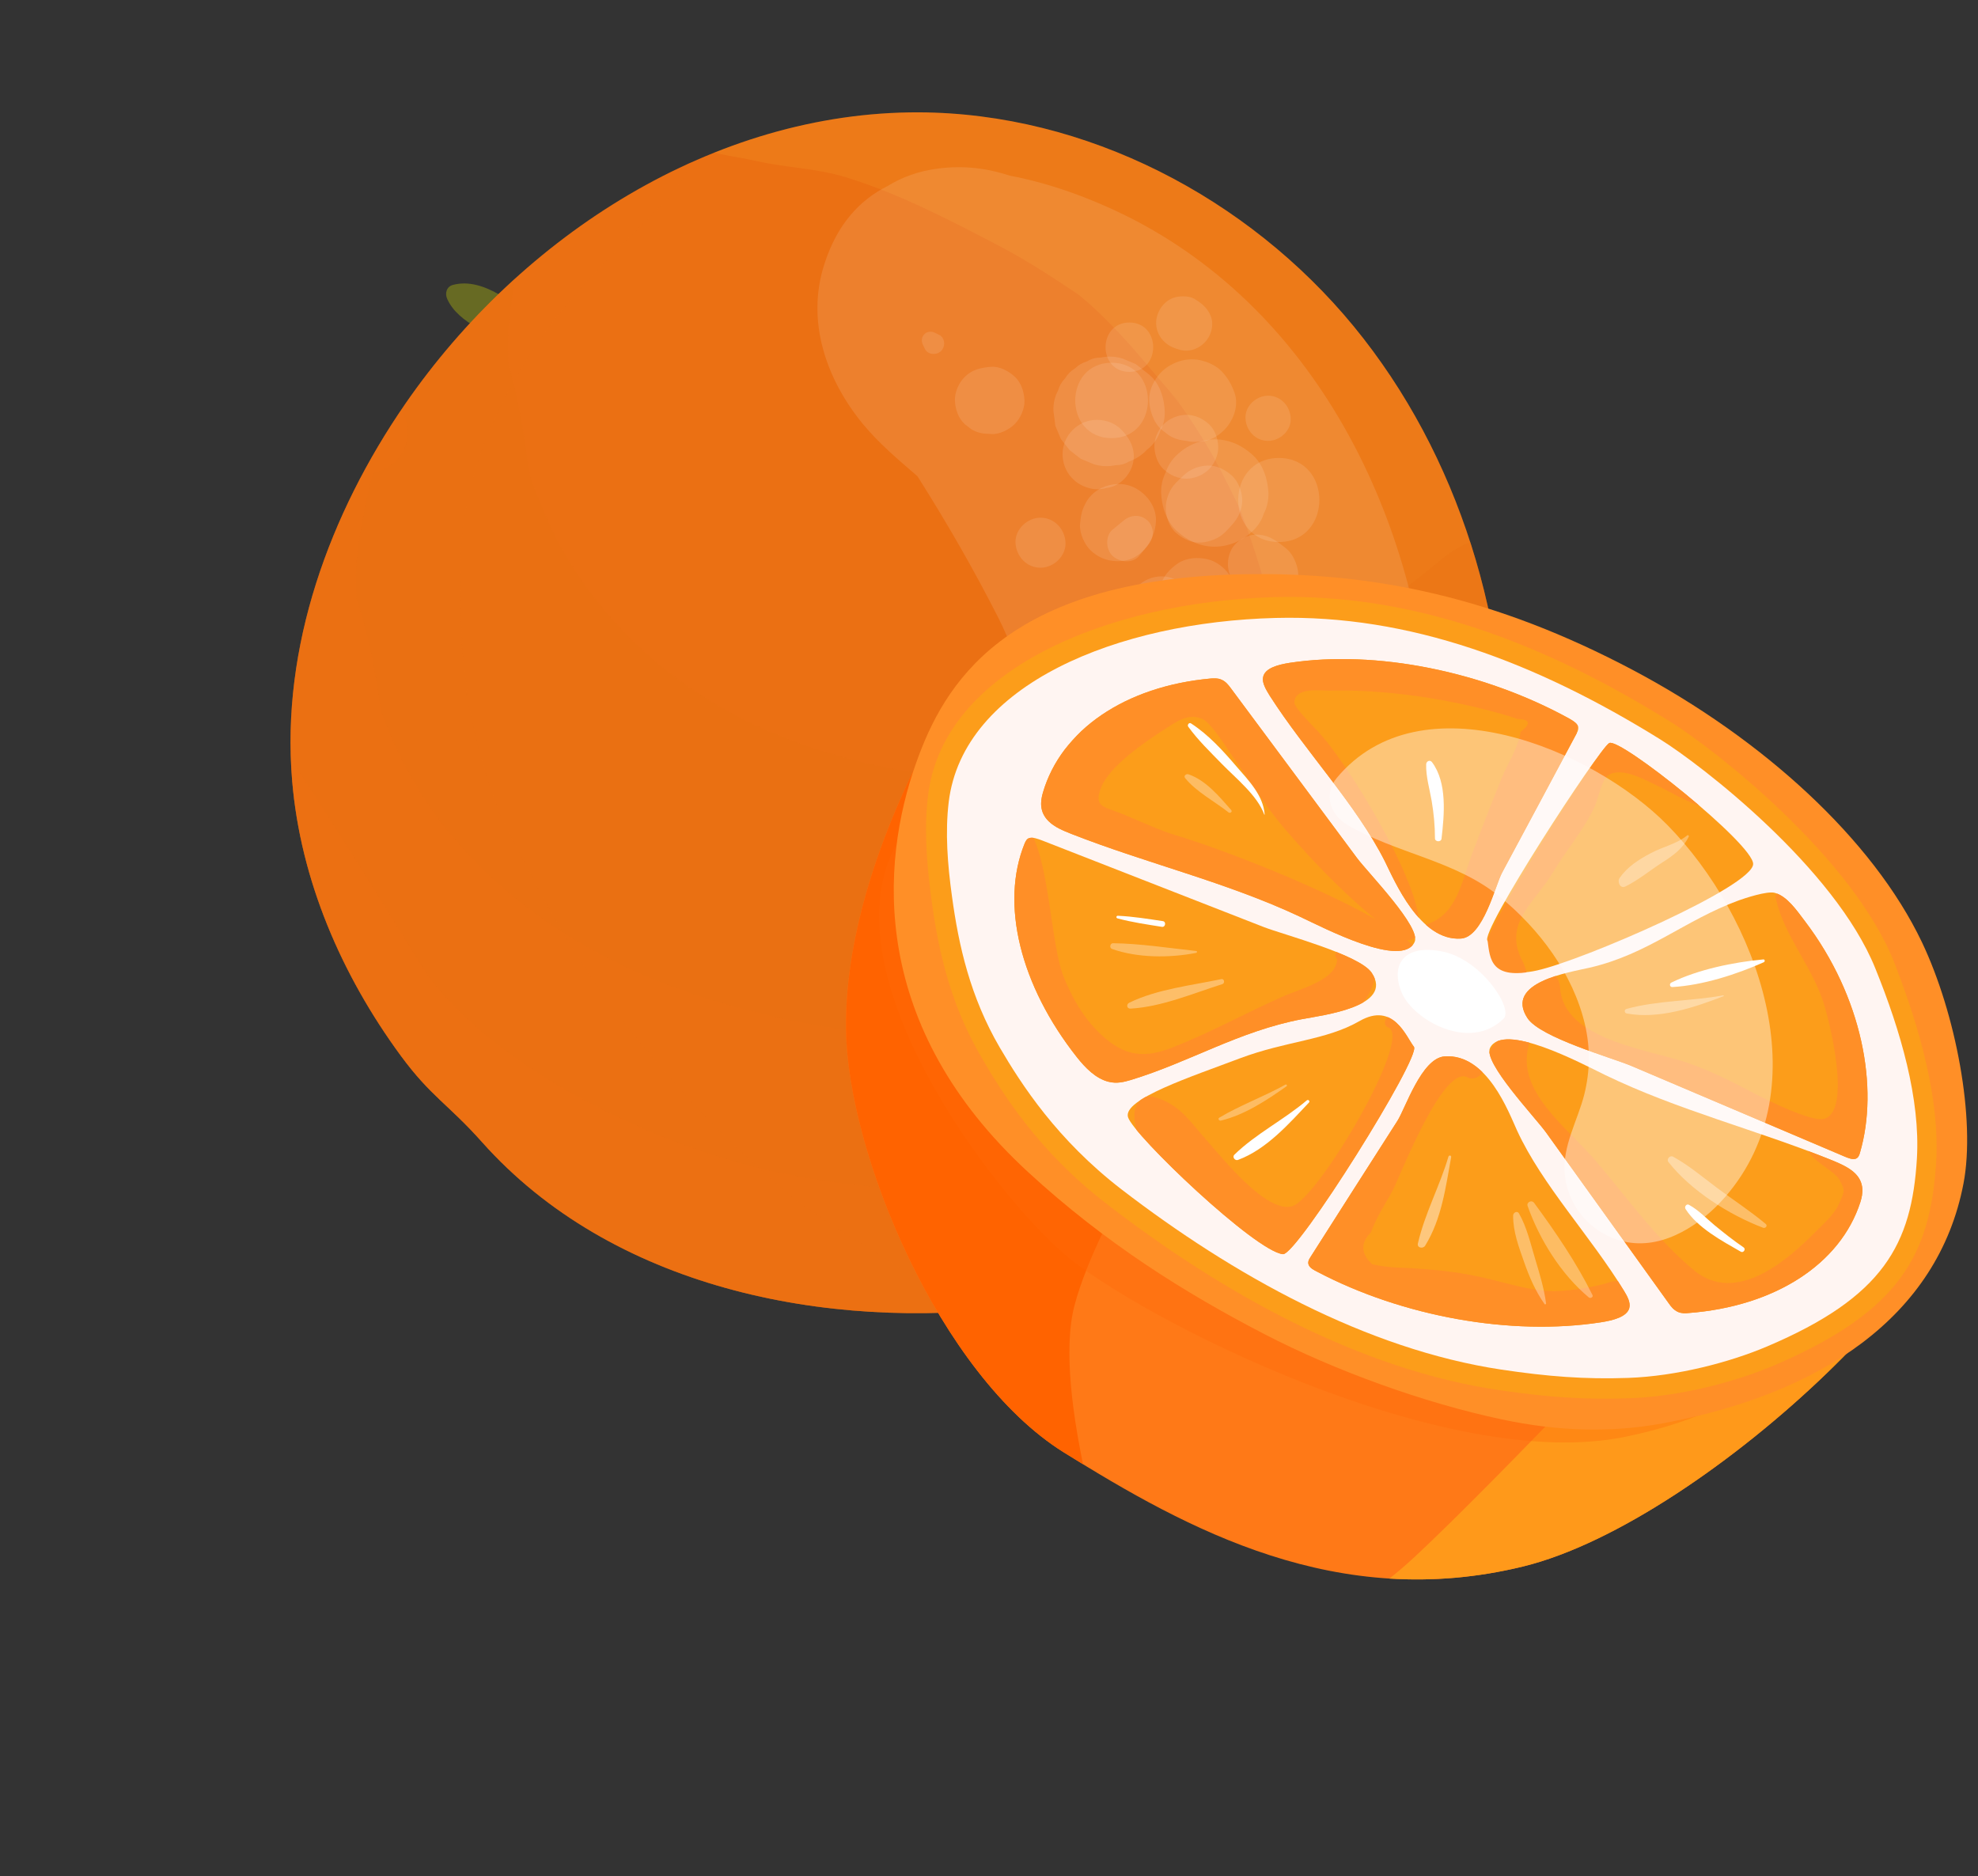 <svg width="114.63" height="108.72" viewBox="0 0 114.63 108.72" xmlns="http://www.w3.org/2000/svg" xmlns:xlink="http://www.w3.org/1999/xlink" xml:space="preserve" overflow="hidden"><rect x="0" y="0" width="114.63" height="108.72" fill="#333333" stroke="none"/><defs></defs><g id="Layer_19_-_copie"><g><g><path d="M35.16 23.32C34.03 21.58 32.93 20.06 31.27 18.77 29.94 17.74 28.06 16.03 26.25 16.51 25.87 16.61 25.77 17.01 25.92 17.33 26.57 18.77 28.54 19.36 29.8 20.18 31.45 21.27 33.19 22.4 34.69 23.68 34.92 23.91 35.36 23.64 35.16 23.32L35.16 23.32Z" fill="#676A23"/></g><g><defs><path d="M27.93 66.18C35.42 74.59 47.78 77.15 58.95 75.73 63.29 75.18 67.66 74.06 71.31 71.65 73.7 70.07 75.7 67.99 77.69 65.92 80.49 63.01 83.33 60.03 85.05 56.37 86.58 53.12 87.13 49.5 87.24 45.91 87.54 36.24 84.59 26.39 78.45 18.91 72.31 11.44 62.92 6.55 53.25 6.51 41.38 6.47 30.23 13.64 23.49 23.4 19.09 29.78 16.28 37.51 16.93 45.23 17.41 51 19.8 56.51 23.22 61.17 24.96 63.54 25.98 63.99 27.93 66.18Z" id="SVGID_1_"/></defs><clipPath id="SVGID_2_"><use width="100%" height="100%" xlink:href="#SVGID_1_" overflow="visible"></use></clipPath><use width="100%" height="100%" xlink:href="#SVGID_1_" fill="#EB7013" overflow="visible"></use><g clip-path="url(#SVGID_2_)" opacity="0.14"><path d="M39.89 8.22C41.01 8.96 42.55 9.03 43.83 9.33 45.55 9.72 47.24 9.74 48.95 10.25 51.95 11.16 54.91 12.68 57.94 14.27 59.5 15.09 60.96 16.04 62.42 17.02 62.69 17.2 63.48 17.91 62.39 16.98 62.62 17.18 62.86 17.36 63.09 17.57 63.78 18.18 64.42 18.84 65.05 19.51 66.03 20.57 66.93 21.71 67.89 22.79 68.98 24.03 67.71 22.68 67.72 22.52 67.71 22.64 68.32 23.34 68.44 23.51 68.91 24.18 69.36 24.87 69.79 25.57 70.6 26.9 71.27 28.28 71.95 29.68 72.5 30.8 71.34 28.02 71.74 29.19 71.84 29.48 71.96 29.76 72.06 30.05 72.38 30.92 72.68 31.79 72.95 32.68 73.16 33.37 73.35 34.07 73.52 34.77 73.69 35.48 73.7 36.74 74.04 37.37 74.03 37.35 73.84 35.38 73.92 36.47 73.95 36.92 74.01 37.36 74.04 37.81 74.11 38.82 74.14 39.83 74.13 40.83 74.12 41.62 74.08 42.4 74.02 43.19 73.99 43.53 73.96 43.86 73.93 44.2 73.76 46.18 73.97 43.53 74.02 43.54 74.09 43.55 73 48.35 72.89 48.8 72.69 49.56 72.47 50.32 72.23 51.06 72.09 51.49 71.94 51.91 71.79 52.33 71.66 52.68 71.09 54.07 71.68 52.69 72.23 51.38 71.76 52.47 71.65 52.72 71.19 53.73 70.8 54.73 70.39 55.74 70.49 55.49 71.37 53.67 70.57 55.21 70.36 55.61 70.17 56.02 69.96 56.42 68.14 59.88 66.11 63.4 63.81 66.56 63.31 67.24 63.87 66.48 63.95 66.38 63.36 67.14 62.75 67.88 62.21 68.68 61.66 69.49 61.16 70.33 60.61 71.15 59.53 72.76 58.61 74.43 57.66 76.12 55.95 79.12 58.76 82.31 61.93 81.67 66.18 80.81 70.35 79.57 74.09 77.31 77.81 75.06 81.64 72.69 84.43 69.29 87.9 65.06 90.39 60.72 92.1 55.5 93.48 51.27 94.03 46.63 93.91 42.19 93.67 33.43 91.06 24.73 85.79 17.67 80.38 10.4 73.51 5.43 65 2.36 60.26 0.65 55.05-0.22 50 0.04 47.61 0.17 44.62 0.38 42.55 1.72 40.86 2.81 39.08 4.48 38.93 6.55 38.89 7.25 39.35 7.86 39.89 8.22L39.89 8.22Z" fill="#FAB93B"/></g><g clip-path="url(#SVGID_2_)" opacity="0.2"><path d="M39.41 5.34C36.76 2.3 31.71 5.21 29.03 6.81 26.11 8.57 23.4 11.02 21.15 13.58 16.12 19.3 12.31 26.52 10.84 34.02 7.53 50.86 16.44 68.69 29.67 78.91 33.44 81.83 37.8 84.1 42.44 85.32 44.8 85.94 47.31 86.33 49.75 86.2 51.26 86.12 52.77 85.9 54.1 85.14 54.62 84.84 55.2 84.42 55.63 84 55.72 83.9 55.81 83.81 55.9 83.71 56.84 82.54 56.92 82.4 56.15 83.31 57.88 82.21 58.3 79.78 56.8 78.28 56.86 78.4 56.92 78.51 56.98 78.63 57.34 79.36 57.24 79.08 56.67 77.82 56.56 77.61 56.49 77.41 56.36 77.21 55.63 76.06 54.74 75.17 53.61 74.41 52.3 73.52 50.93 72.72 49.59 71.88 48.31 71.08 47.08 70.21 45.84 69.34 44.83 68.62 46.77 70.2 45.89 69.36 45.64 69.12 45.36 68.92 45.11 68.69 44.42 68.08 43.75 67.45 43.06 66.84 40.62 64.64 38.56 62.19 36.48 59.67 35.89 58.96 35.13 58.24 36.22 59.4 35.67 58.82 35.24 58.07 34.79 57.42 33.87 56.08 33 54.7 32.18 53.29 31.35 51.85 30.6 50.37 29.83 48.9 29.5 48.27 29.22 47.61 28.89 46.98 28.28 45.82 29.39 48.42 28.97 47.18 28.82 46.73 28.63 46.29 28.48 45.83 27.94 44.25 27.51 42.64 27.21 41.01 27.16 40.74 26.97 40.23 27.03 39.96 27.02 40.01 27.17 41.52 27.11 40.47 27.07 39.74 26.96 39 26.86 38.27 26.69 37.01 26.66 36.77 26.77 37.55 26.84 38.08 26.85 38.1 26.8 37.6 26.76 36.05 26.6 34.53 26.65 32.97 26.68 32.15 26.77 31.34 26.82 30.52 26.88 29.68 26.82 30.53 26.79 30.68 26.89 30.09 26.99 29.5 27.12 28.92 27.41 27.53 27.86 26.18 28.38 24.86 27.99 25.87 28.74 24.09 28.88 23.82 29.25 23.07 29.64 22.34 30.06 21.62 31.73 18.76 33.18 17.16 35.52 14.7 37.76 12.3 42.55 8.94 39.41 5.34L39.41 5.34Z" fill="#EB7013"/></g></g><g><defs><path d="M27.93 66.18C35.42 74.59 47.78 77.15 58.95 75.73 63.29 75.18 67.66 74.06 71.31 71.65 73.7 70.07 75.7 67.99 77.69 65.92 80.49 63.01 83.33 60.03 85.05 56.37 86.58 53.12 87.13 49.5 87.24 45.91 87.54 36.24 84.59 26.39 78.45 18.91 72.31 11.44 62.92 6.55 53.25 6.51 41.38 6.47 30.23 13.64 23.49 23.4 19.09 29.78 16.28 37.51 16.93 45.23 17.41 51 19.8 56.51 23.22 61.17 24.96 63.54 25.98 63.99 27.93 66.18Z" id="SVGID_3_"/></defs><clipPath id="SVGID_4_"><use width="100%" height="100%" xlink:href="#SVGID_3_" overflow="visible"></use></clipPath><path d="M93.46 40.78C93.27 40.12 92.94 39.48 92.64 38.87 92.36 38.3 92.44 37.86 92.41 38.56 92.28 37.56 91.95 36.61 91.44 35.82 91.48 34.38 90.88 32.94 89.65 32.03 87.69 30.56 85.4 30.89 83.57 32.39 80.51 34.9 77.33 37.24 74.03 39.41 71.21 41.27 68.26 43.33 64.97 44.27 58.82 46.02 51.61 45.08 45.7 42.84 39.96 40.65 35 36.6 32.2 31.1 31.6 29.91 31.07 28.63 30.65 27.31 30.43 25.53 30.16 23.77 29.72 22.03 29.63 21.69 29.54 21.37 29.46 21.05 29.41 20.07 29.43 19.09 29.55 18.15 29.62 17.64 30.09 14.2 30.37 14.12 32.68 13.47 32.33 9.61 29.78 9.8 28.11 9.92 26.94 10.89 26.05 12.16 23.55 11.54 21.43 13.1 20.57 15.37 20.46 15.66 20.38 15.94 20.3 16.23 19.69 18.2 19.2 20.21 18.84 22.24 16.62 22.16 14.53 23.52 13.91 25.76 11.51 34.46 11.95 44.11 14.84 52.63 16.34 57.03 18.42 61.48 21.23 65.32 21.32 66.25 21.71 67.17 22.38 67.92 26.84 72.9 31.45 79.14 38.33 80.7 44.7 82.15 52.04 81.14 58.34 79.76 70.68 77.06 82.26 69.93 88.33 58.57 90.1 55.26 91.41 51.66 92.1 47.96 92.7 47.01 93.2 46.03 93.49 45.01 93.89 43.63 93.86 42.14 93.46 40.78Z" fill="#EB7013" clip-path="url(#SVGID_4_)" opacity="0.25"/><path d="M98.06 55.48C97.83 54.79 97.43 54.11 97.06 53.46 96.72 52.86 96.82 52.4 96.79 53.14 96.63 52.08 96.24 51.08 95.61 50.25 95.66 48.73 94.93 47.22 93.45 46.25 91.08 44.7 88.31 45.04 86.09 46.63 82.39 49.27 78.54 51.74 74.55 54.03 71.14 55.99 67.57 58.16 63.6 59.15 56.16 60.99 47.45 60.01 40.3 57.64 33.36 55.34 27.36 51.08 23.98 45.28 23.25 44.03 22.62 42.67 22.1 41.28 21.84 39.4 21.51 37.55 20.98 35.71 20.88 35.36 20.77 35.01 20.66 34.67 20.6 33.64 20.62 32.6 20.77 31.61 20.85 31.07 21.42 27.45 21.76 27.36 24.56 26.67 24.13 22.6 21.05 22.8 19.03 22.93 17.61 23.95 16.54 25.29 13.51 24.64 10.96 26.28 9.92 28.67 9.79 28.97 9.69 29.27 9.59 29.58 8.85 31.65 8.26 33.77 7.83 35.92 5.14 35.83 2.62 37.26 1.87 39.63-1.02 48.8-0.5 58.97 3 67.96 4.81 72.6 7.33 77.28 10.72 81.34 10.82 82.32 11.3 83.29 12.11 84.08 17.5 89.33 23.08 95.9 31.4 97.55 39.1 99.08 47.98 98.01 55.6 96.56 70.52 93.71 84.53 86.19 91.86 74.23 94 70.74 95.58 66.95 96.41 63.04 97.13 62.04 97.73 61.01 98.09 59.93 98.58 58.49 98.54 56.91 98.06 55.48Z" fill="#EB7013" clip-path="url(#SVGID_4_)" opacity="0.14"/><path d="M102.31 59.2C102 58.54 101.53 57.91 101.09 57.31 100.68 56.75 100.73 56.28 100.78 57.02 100.5 55.99 100 55.04 99.28 54.28 99.16 52.76 98.26 51.34 96.67 50.56 94.14 49.29 91.43 49.95 89.41 51.78 86.04 54.83 82.5 57.72 78.79 60.45 75.62 62.79 72.33 65.35 68.49 66.79 61.31 69.47 52.54 69.49 45.17 67.95 38.01 66.46 28.88 61.97 24.85 56.59 24 55.43 12.36 35.82 11.89 38.25 10.05 47.69 4.8 73.93 9.3 82.45 11.63 86.85 14.66 91.22 18.5 94.86 18.72 95.83 19.3 96.73 20.19 97.42 26.15 102.02 32.43 107.91 40.89 108.6 48.72 109.24 57.41 107.17 64.82 104.85 79.32 100.32 92.37 91.25 98.29 78.52 100.01 74.81 101.15 70.86 101.54 66.89 102.14 65.82 102.62 64.72 102.86 63.61 103.17 62.13 102.95 60.57 102.31 59.2Z" fill="#EB7013" clip-path="url(#SVGID_4_)" opacity="0.14"/></g><path d="M82.99 43.01C82.45 30.72 76.62 18.09 65.15 12.45 63.23 11.51 60.88 10.62 58.52 10.18 57.22 9.75 55.84 9.57 54.35 9.77 53.25 9.91 52.28 10.26 51.44 10.78 49.81 11.59 48.5 13.02 47.77 15.32 46.7 18.64 47.9 22.02 50.03 24.6 50.96 25.72 52.07 26.65 53.17 27.6 54.86 30.27 56.44 33.01 57.87 35.83 59.19 38.43 59.47 40.65 59.31 43.56 59.13 46.83 58.83 50.24 59.92 53.4 62.3 60.29 69.71 63.16 76.2 59.79 82.4 56.55 83.26 49.29 82.99 43.01Z" fill="#FFFFFF" opacity="0.11"/><g opacity="0.11"><path d="M66.46 26.07C66.52 26.02 66.57 25.98 66.63 25.93 66.92 25.66 67.12 25.34 67.24 24.98 67.43 24.63 67.51 24.25 67.5 23.84 67.47 23.09 67.23 22.25 66.63 21.74 66.57 21.69 66.52 21.65 66.46 21.6 66.25 21.43 66.03 21.27 65.82 21.1 65.57 20.99 65.32 20.89 65.06 20.78 64.64 20.65 64.22 20.63 63.8 20.72 63.51 20.72 63.25 20.79 63 20.94 62.73 21.02 62.5 21.15 62.3 21.35 62.06 21.49 61.87 21.68 61.73 21.92 61.53 22.12 61.4 22.35 61.32 22.62 61.12 23 61.03 23.4 61.05 23.84 61.09 24.12 61.13 24.4 61.16 24.68 61.27 24.93 61.37 25.18 61.48 25.44 61.65 25.65 61.81 25.87 61.98 26.08 62.19 26.25 62.41 26.41 62.62 26.58 62.87 26.69 63.12 26.79 63.38 26.9 63.8 27.03 64.22 27.05 64.64 26.96 64.93 26.96 65.19 26.89 65.44 26.74 65.83 26.6 66.17 26.38 66.46 26.07L66.46 26.07Z" fill="#FFFFFF"/></g><g opacity="0.11"><path d="M70.4 31.68C71.2 31.68 72.03 31.33 72.6 30.77 72.9 30.49 73.12 30.15 73.24 29.77 73.43 29.4 73.52 29 73.51 28.57 73.47 27.77 73.21 26.93 72.6 26.37 71.99 25.81 71.24 25.46 70.4 25.46 69.6 25.46 68.77 25.81 68.2 26.37 67.9 26.65 67.68 26.99 67.56 27.37 67.37 27.74 67.28 28.14 67.29 28.57 67.33 29.37 67.59 30.21 68.2 30.77 68.81 31.33 69.55 31.68 70.4 31.68L70.4 31.68Z" fill="#FFFFFF"/></g><g opacity="0.11"><path d="M68.33 25.48C68.49 25.51 68.64 25.54 68.81 25.56 69.13 25.63 69.44 25.62 69.76 25.52 69.79 25.51 69.82 25.5 69.85 25.5 69.64 25.53 69.44 25.56 69.23 25.58 69.28 25.58 69.33 25.58 69.38 25.58 70.06 25.65 70.74 25.21 71.14 24.7 71.55 24.17 71.78 23.41 71.54 22.75 71.36 22.26 71.17 21.92 70.81 21.53 70.52 21.22 70.1 21.02 69.7 20.91 69.27 20.78 68.75 20.8 68.33 20.94 67.83 21.11 67.43 21.37 67.11 21.78 66.8 22.18 66.58 22.69 66.6 23.21 66.62 23.63 66.73 24.03 66.92 24.4 67.07 24.67 67.27 24.89 67.53 25.06 67.75 25.26 68.02 25.4 68.33 25.48L68.33 25.48Z" fill="#FFFFFF"/></g><g opacity="0.11"><path d="M62.94 29.11C62.7 29.53 62.63 29.9 62.59 30.38 62.55 30.89 62.85 31.57 63.22 31.91 63.58 32.24 63.98 32.44 64.46 32.5 64.92 32.56 65.44 32.5 65.84 32.24 66.32 31.93 66.67 31.5 66.83 30.95 66.83 30.94 66.84 30.92 66.84 30.91 66.77 31.08 66.69 31.26 66.62 31.43 66.63 31.4 66.64 31.37 66.66 31.35 66.55 31.5 66.43 31.64 66.32 31.79 66.33 31.78 66.34 31.77 66.35 31.75 66.75 31.3 66.96 30.81 66.99 30.21 67.02 29.53 66.65 28.9 66.13 28.5 65.65 28.13 65.12 27.99 64.52 28.07 63.88 28.16 63.28 28.51 62.94 29.11L62.94 29.11Z" fill="#FFFFFF"/></g><g opacity="0.11"><path d="M67.26 33.96C67.14 34.56 67.1 35.18 67.31 35.76 67.4 36.02 67.51 36.32 67.68 36.55 68 37.01 68.42 37.42 68.98 37.55 69.19 37.6 69.43 37.61 69.65 37.63 69.47 37.61 69.28 37.58 69.1 37.56 69.12 37.57 69.14 37.57 69.16 37.58 69.86 37.77 70.63 37.57 71.15 37.06 71.68 36.53 71.84 35.79 71.68 35.07 71.68 35.05 71.67 35.03 71.67 35.01 71.69 35.19 71.72 35.38 71.74 35.56 71.74 35.54 71.74 35.53 71.75 35.51 71.72 35.7 71.7 35.89 71.67 36.07 71.93 35.39 71.65 34.77 71.37 34.17 71.44 34.34 71.52 34.52 71.59 34.69 71.55 34.58 71.52 34.48 71.5 34.36 71.53 34.55 71.55 34.75 71.58 34.94 71.57 34.85 71.57 34.76 71.58 34.67 71.55 34.86 71.53 35.06 71.5 35.25 71.51 35.21 71.52 35.16 71.53 35.12 71.67 34.56 71.6 33.93 71.31 33.42 71.04 32.96 70.52 32.53 69.99 32.41 69.43 32.28 68.79 32.31 68.29 32.63 67.81 32.95 67.38 33.4 67.26 33.96L67.26 33.96Z" fill="#FFFFFF"/></g><g opacity="0.11"><path d="M74.87 37.85C74.88 37.86 74.89 37.86 74.9 37.87 75.45 38.27 76.47 38.27 77.03 37.87 77.04 37.86 77.05 37.86 77.06 37.85 77.47 37.56 77.75 37.27 77.95 36.82 78.14 36.38 78.19 35.88 78.06 35.41 77.93 34.95 77.65 34.57 77.28 34.29 76.92 34.01 76.44 33.8 75.97 33.83 75.1 33.87 74.34 34.35 73.99 35.16 73.8 35.6 73.75 36.1 73.88 36.57 73.95 36.74 74.03 36.91 74.1 37.09 74.28 37.4 74.54 37.66 74.87 37.85L74.87 37.85Z" fill="#FFFFFF"/></g><g opacity="0.11"><path d="M74.11 31.41C77.24 31.41 77.25 26.54 74.11 26.54 70.97 26.55 70.97 31.41 74.11 31.41L74.11 31.41Z" fill="#FFFFFF"/></g><g opacity="0.11"><path d="M68.57 27.57C68.3 27.83 67.99 28.09 67.82 28.43 67.61 28.84 67.52 29.24 67.58 29.71 67.64 30.13 67.81 30.56 68.13 30.86 68.39 31.09 68.68 31.27 69.01 31.37 69.51 31.53 70.1 31.41 70.55 31.17 70.9 30.99 71.15 30.69 71.4 30.41 71.76 30.02 71.99 29.53 71.99 28.99 71.99 28.5 71.77 27.91 71.4 27.57 71.02 27.22 70.51 26.96 69.98 26.98 69.45 27 68.97 27.19 68.57 27.57L68.57 27.57Z" fill="#FFFFFF"/></g><g opacity="0.11"><path d="M64.12 28.28C64.19 28.27 64.25 28.26 64.32 28.24 64.95 28.1 65.47 27.53 65.64 26.92 65.83 26.23 65.6 25.6 65.15 25.08 65.1 25.02 65.05 24.97 65 24.92 64.52 24.4 63.72 24.22 63.05 24.4 62.37 24.59 61.83 25.13 61.65 25.8 61.46 26.49 61.66 27.25 62.17 27.75 62.42 28 62.72 28.17 63.06 28.27 63.41 28.38 63.76 28.38 64.12 28.28L64.12 28.28Z" fill="#FFFFFF"/></g><g opacity="0.11"><path d="M64.42 25.39C67.23 25.39 67.23 21.02 64.42 21.02 61.61 21.03 61.61 25.39 64.42 25.39L64.42 25.39Z" fill="#FFFFFF"/></g><g opacity="0.11"><path d="M65.45 21.55C67.29 21.55 67.29 18.69 65.45 18.69 63.61 18.69 63.61 21.55 65.45 21.55L65.45 21.55Z" fill="#FFFFFF"/></g><g opacity="0.11"><path d="M68.12 20.19C68.19 20.21 68.26 20.24 68.34 20.26 69.06 20.49 69.84 20.05 70.12 19.39 70.25 19.09 70.3 18.73 70.2 18.41 70.07 18.02 69.84 17.75 69.51 17.51 69.45 17.47 69.38 17.42 69.32 17.38 68.99 17.14 68.51 17.14 68.13 17.22 67.67 17.33 67.31 17.69 67.13 18.11 66.75 18.98 67.24 19.9 68.12 20.19L68.12 20.19Z" fill="#FFFFFF"/></g><g opacity="0.11"><path d="M73.49 25.55C74.18 25.55 74.84 24.95 74.8 24.24 74.77 23.53 74.22 22.93 73.49 22.93 72.8 22.93 72.14 23.53 72.18 24.24 72.21 24.95 72.75 25.55 73.49 25.55L73.49 25.55Z" fill="#FFFFFF"/></g><g opacity="0.11"><path d="M68.75 27.74C69.23 27.74 69.72 27.53 70.06 27.2 70.38 26.88 70.62 26.35 70.6 25.89 70.58 25.41 70.42 24.91 70.06 24.58 69.7 24.25 69.25 24.04 68.75 24.04 68.27 24.04 67.78 24.25 67.44 24.58 67.12 24.9 66.88 25.43 66.9 25.89 66.92 26.37 67.08 26.87 67.44 27.2 67.8 27.53 68.25 27.74 68.75 27.74L68.75 27.74Z" fill="#FFFFFF"/></g><g opacity="0.11"><path d="M66.01 32.22C66.18 32.01 66.35 31.81 66.52 31.6 66.69 31.39 66.81 31.17 66.81 30.89 66.81 30.64 66.7 30.35 66.52 30.18 66.09 29.78 65.53 29.82 65.1 30.18 64.89 30.35 64.69 30.52 64.48 30.69 64.04 31.05 64.08 31.85 64.48 32.22 64.88 32.58 65.63 32.68 66.01 32.22L66.01 32.22Z" fill="#FFFFFF"/></g><g opacity="0.11"><path d="M60.3 32.9C61.06 32.9 61.78 32.23 61.75 31.45 61.72 30.67 61.11 30 60.3 30 59.54 30 58.82 30.67 58.85 31.45 58.89 32.24 59.49 32.9 60.3 32.9L60.3 32.9Z" fill="#FFFFFF"/></g><g opacity="0.11"><path d="M57.42 21.26C57.37 21.26 57.33 21.27 57.28 21.27 56.75 21.33 56.3 21.45 55.91 21.84 55.57 22.18 55.32 22.73 55.34 23.21 55.36 23.71 55.53 24.23 55.91 24.58 56.04 24.68 56.17 24.78 56.3 24.88 56.6 25.06 56.93 25.14 57.28 25.14 57.33 25.14 57.37 25.15 57.42 25.15 57.89 25.2 58.48 24.9 58.8 24.58 59.14 24.24 59.39 23.69 59.37 23.2 59.35 22.7 59.18 22.17 58.8 21.82 58.44 21.5 57.92 21.21 57.42 21.26L57.42 21.26Z" fill="#FFFFFF"/></g><g opacity="0.11"><path d="M54.42 19.4C54.33 19.36 54.25 19.32 54.17 19.28 53.71 19.06 53.26 19.5 53.48 19.97 53.52 20.05 53.56 20.14 53.6 20.22 53.77 20.57 54.28 20.6 54.54 20.34 54.8 20.08 54.78 19.57 54.42 19.4L54.42 19.4Z" fill="#FFFFFF"/></g><g opacity="0.11"><path d="M67.31 37.34C67.82 37.34 68.35 37.12 68.7 36.76 69.04 36.42 69.3 35.86 69.28 35.37 69.23 34.3 68.41 33.4 67.31 33.4 66.8 33.4 66.27 33.62 65.92 33.98 65.58 34.32 65.32 34.88 65.34 35.37 65.38 36.43 66.2 37.34 67.31 37.34L67.31 37.34Z" fill="#FFFFFF"/></g><g opacity="0.11"><path d="M71.67 35.95C71.74 35.83 71.8 35.7 71.87 35.58 72.18 35 71.56 34.4 70.99 34.7 70.87 34.77 70.74 34.83 70.62 34.9 70.18 35.13 70.12 35.77 70.46 36.11 70.8 36.45 71.43 36.39 71.67 35.95L71.67 35.95Z" fill="#FFFFFF"/></g><g opacity="0.11"><path d="M72 34.18C72.09 34.24 72.18 34.29 72.27 34.36 72.15 34.27 72.04 34.18 71.92 34.09 72.01 34.16 72.1 34.24 72.18 34.32 72.47 34.58 72.77 34.71 73.12 34.85 72.99 34.79 72.86 34.74 72.72 34.68 72.76 34.7 72.79 34.71 72.83 34.73 73.09 34.85 73.35 34.95 73.64 34.95 74 34.95 74.33 34.82 74.61 34.61 75.13 34.21 75.34 33.56 75.19 32.92 75.08 32.49 74.88 32.06 74.53 31.78 74.27 31.57 74.02 31.37 73.72 31.21 73.32 31 72.84 30.91 72.4 31.04 72 31.15 71.57 31.46 71.37 31.83 70.94 32.66 71.18 33.68 72 34.18L72 34.18Z" fill="#FFFFFF"/></g><g opacity="0.11"><path d="M73.48 42.59C73.41 43.02 73.39 43.3 73.48 43.73 73.58 44.19 73.86 44.62 74.28 44.84 75.11 45.27 76.11 44.9 76.39 43.98 76.49 43.63 76.43 43.31 76.37 42.96 76.39 43.09 76.41 43.22 76.42 43.36 76.41 43.28 76.41 43.2 76.42 43.11 76.4 43.24 76.38 43.38 76.37 43.51 76.38 43.47 76.38 43.43 76.39 43.39 76.48 43 76.44 42.58 76.24 42.23 76.06 41.92 75.7 41.62 75.34 41.54 74.95 41.45 74.52 41.47 74.18 41.69 73.87 41.89 73.54 42.21 73.48 42.59L73.48 42.59Z" fill="#FFFFFF"/></g><g opacity="0.11"><path d="M68.51 49.76C68.44 49.79 68.38 49.82 68.31 49.84 68.04 50 67.83 50.21 67.67 50.48 67.51 50.76 67.43 51.06 67.43 51.38 67.45 51.85 67.61 52.3 67.95 52.64 68.27 52.96 68.75 53.16 69.21 53.16 69.53 53.16 69.83 53.08 70.11 52.92 70.38 52.76 70.59 52.55 70.75 52.28 70.78 52.21 70.81 52.15 70.83 52.08 70.89 51.94 70.94 51.81 71 51.67 71.07 51.44 71.08 51.22 71.03 50.99 70.98 50.63 70.84 50.26 70.56 50.01 70.34 49.81 70.09 49.66 69.81 49.57 69.36 49.44 68.93 49.58 68.51 49.76L68.51 49.76Z" fill="#FFFFFF"/></g><g opacity="0.11"><path d="M74 55.63C74.03 55.79 74.07 55.91 74.14 56.08 74.31 56.48 74.55 56.7 74.9 56.95 75.34 57.27 76.17 57.27 76.62 56.95 76.96 56.7 77.21 56.48 77.38 56.08 77.45 55.92 77.48 55.8 77.52 55.63 77.65 55 77.55 54.32 77.05 53.86 76.69 53.53 76.26 53.33 75.77 53.33 75.3 53.33 74.82 53.53 74.49 53.86 73.99 54.34 73.87 54.98 74 55.63L74 55.63Z" fill="#FFFFFF"/></g><g><g><defs><path d="M55.37 40.25C55.37 40.25 48.9 50.1 49.03 59.68 49.12 66.82 54.44 79.66 61.64 84.16 68.84 88.65 77.51 93.4 88.26 90.78 99.01 88.16 116.08 71.57 113.37 66.69 110.65 61.81 55.37 40.25 55.37 40.25Z" id="SVGID_5_"/></defs><clipPath id="SVGID_6_"><use width="100%" height="100%" xlink:href="#SVGID_5_" overflow="visible"></use></clipPath><use width="100%" height="100%" xlink:href="#SVGID_5_" fill="#FF7917" overflow="visible"></use><path d="M70.23 60.76C69.38 61.79 63.61 70.54 62.27 75.65 60.92 80.76 64.62 91.85 64.62 91.85 64.62 91.85 32.29 74.89 31.77 74.11 31.25 73.32 34.79 51.85 35.83 49.65 36.87 47.45 49.62 32.68 49.62 32.68L58.92 33.5 70.23 60.76Z" fill="#FF6300" clip-path="url(#SVGID_6_)"/><path d="M97.1 74.78C97.1 74.78 86.88 85.65 82.04 90.17 77.2 94.7 72.36 95.57 72.36 95.57 72.36 95.57 87.8 105.64 91.42 101.8 95.04 97.95 110.54 79 110.54 79L114.63 69.99 97.1 74.78Z" fill="#FF991A" clip-path="url(#SVGID_6_)"/></g><path d="M106.42 74.52C105.49 75.34 104.74 81.08 94.2 83.26 83.65 85.44 65.9 76.3 61.7 72.69 57.49 69.08 47.65 56.15 52.06 48.73 56.48 41.32 106.42 74.52 106.42 74.52Z" fill="#FF6A0B" opacity="0.36"/><path d="M113.79 68.58C112.31 76.34 105.44 80.8 96.38 82.48 93.39 83.03 90.34 82.96 87.01 82.25 82.58 81.31 77.41 79.46 73.25 77.3 68.64 74.91 64.06 72.04 59.61 67.95 50.39 59.48 50.99 50.1 53.1 44.19 54.68 39.75 58.14 33.57 71.99 33.28 79.59 33.12 86.69 34.62 94.67 38.85 102.18 42.84 108.53 48.63 111.38 54.6 113.35 58.74 114.5 64.86 113.79 68.58Z" fill="#FF8F27"/><path d="M112.2 67.43C111.85 72.69 110.12 75.94 103.04 79.03 100.75 80.03 97.54 80.89 94.64 81.02 92.01 81.13 89.75 80.98 86.96 80.57 78.78 79.39 70.75 74.89 64.06 69.71 60.17 66.7 58.05 63.33 56.75 61.05 55 57.98 54.33 54.86 53.94 51.83 53.69 49.86 53.55 47.9 53.79 46.04 54.71 38.8 64.15 34.92 73.67 34.61 81.78 34.34 89.41 37.21 96.89 41.88 99.33 43.41 107.38 49.66 109.79 55.81 111.28 59.64 112.44 63.79 112.2 67.43Z" fill="#FC9D1A"/><path d="M111.09 67.13C110.79 72.11 109.16 75.16 102.4 78.03 100.21 78.96 97.15 79.75 94.37 79.85 91.85 79.94 89.69 79.77 87.01 79.37 79.17 78.19 71.44 73.88 65 68.93 61.26 66.05 59.2 62.86 57.93 60.69 56.23 57.77 55.56 54.82 55.17 51.95 54.91 50.08 54.77 48.23 54.98 46.48 55.81 39.64 64.82 36.04 73.93 35.81 81.69 35.61 89.02 38.38 96.22 42.85 98.57 44.31 106.33 50.29 108.68 56.12 110.16 59.77 111.29 63.69 111.09 67.13Z" fill="#FFF5F2"/><path d="M87.05 50.57C88.49 47.89 89.93 45.2 91.36 42.52 91.44 42.37 91.52 42.19 91.41 42.01 91.32 41.86 91.11 41.74 90.92 41.63 85.93 38.89 79.74 37.66 74.75 38.41 74.05 38.52 73.3 38.72 73.2 39.24 73.13 39.57 73.36 39.95 73.58 40.31 75.65 43.55 78.61 46.64 80.26 49.92 80.8 51 82.28 54.56 84.67 54.39 85.96 54.3 86.66 51.29 87.05 50.57Z" fill="#FC9D1A"/><path d="M78.64 49.72C76.2 46.44 73.76 43.15 71.32 39.87 71.18 39.68 71.02 39.48 70.77 39.38 70.56 39.29 70.35 39.31 70.16 39.32 65.21 39.77 61.5 42.3 60.44 45.93 60.29 46.44 60.23 47.06 60.77 47.59 61.11 47.93 61.62 48.14 62.1 48.33 66.49 50.05 71.05 51.11 75.33 53.12 76.74 53.78 81.26 56.15 81.98 54.59 82.38 53.75 79.3 50.6 78.64 49.72Z" fill="#FC9D1A"/><path d="M73.23 53.72C68.95 52.05 64.66 50.37 60.38 48.7 60.14 48.61 59.87 48.51 59.67 48.56 59.5 48.6 59.44 48.75 59.38 48.88 57.96 52.37 59.12 57.11 62.42 61.28 62.88 61.86 63.5 62.51 64.25 62.69 64.73 62.81 65.14 62.7 65.52 62.59 68.95 61.55 71.78 59.76 75.46 59.06 76.67 58.83 80.81 58.33 79.49 56.37 78.78 55.32 74.39 54.17 73.23 53.72Z" fill="#FC9D1A"/><path d="M94.54 61.77C98.65 63.52 102.76 65.26 106.87 67.01 107.1 67.11 107.36 67.21 107.54 67.15 107.69 67.1 107.75 66.95 107.79 66.8 108.89 63.05 107.95 57.79 104.59 53.37 104.12 52.75 103.56 51.93 102.85 51.74 102.4 51.62 101.1 52.06 100.76 52.18 97.63 53.33 95.51 55.3 92.11 56.08 90.99 56.34 87.16 56.92 88.52 59 89.26 60.13 93.43 61.3 94.54 61.77Z" fill="#FC9D1A"/><path d="M89.6 65.63C91.97 68.93 94.34 72.23 96.71 75.53 96.84 75.72 97 75.92 97.25 76.03 97.46 76.12 97.67 76.11 97.86 76.09 102.85 75.71 106.65 73.26 107.81 69.67 107.97 69.17 108.05 68.55 107.52 68.01 107.18 67.67 106.68 67.45 106.2 67.25 101.83 65.48 97.26 64.35 93.01 62.29 91.61 61.61 87.12 59.2 86.35 60.73 85.94 61.57 88.96 64.74 89.6 65.63Z" fill="#FC9D1A"/><path d="M80.98 64.96C79.3 67.59 77.62 70.21 75.95 72.84 75.85 72.99 75.76 73.16 75.86 73.34 75.94 73.49 76.14 73.6 76.34 73.7 81.28 76.3 87.56 77.43 92.76 76.63 93.49 76.52 94.28 76.31 94.42 75.81 94.51 75.49 94.31 75.12 94.1 74.78 92.2 71.66 89.38 68.69 87.92 65.52 87.44 64.48 86.18 61.03 83.71 61.22 82.38 61.32 81.44 64.25 80.98 64.96Z" fill="#FC9D1A"/><path d="M87.14 59.03C87.72 58.45 85.84 55.59 83.59 55.14 81.34 54.69 80.57 55.92 81.23 57.52 81.9 59.11 85.18 60.97 87.14 59.03Z" fill="#FFFFFF"/><path d="M101.6 50.07C101.61 48.91 93.87 42.72 93.26 43.06 92.65 43.4 85.69 54.1 86.21 54.52 86.73 54.94 86.37 56.84 89.07 56.24 91.77 55.64 101.58 51.37 101.6 50.07Z" fill="#FC9D1A"/><path d="M74.35 72.68C75.16 72.76 82.38 61.23 81.94 60.66 81.49 60.09 80.76 58.04 78.79 59.17 76.82 60.3 74.57 60.31 71.83 61.34 69.09 62.38 65.06 63.69 65.37 64.74 65.69 65.79 72.76 72.53 74.35 72.68Z" fill="#FC9D1A"/><g><defs><path d="M87.05 50.57C88.49 47.89 89.93 45.2 91.36 42.52 91.44 42.37 91.52 42.19 91.41 42.01 91.32 41.86 91.11 41.74 90.92 41.63 85.93 38.89 79.74 37.66 74.75 38.41 74.05 38.52 73.3 38.72 73.2 39.24 73.13 39.57 73.36 39.95 73.58 40.31 75.65 43.55 78.61 46.64 80.26 49.92 80.8 51 82.28 54.56 84.67 54.39 85.96 54.3 86.66 51.29 87.05 50.57Z" id="SVGID_7_"/></defs><clipPath id="SVGID_8_"><use width="100%" height="100%" xlink:href="#SVGID_7_" overflow="visible"></use></clipPath><g clip-path="url(#SVGID_8_)"><path d="M82.48 53.62C84.4 53.16 84.69 51.15 85.3 49.52 85.86 48.03 86.44 46.54 87.04 45.06 87.35 44.3 88.04 43.23 88.12 42.41 88.74 41.94 88.68 41.69 87.93 41.66 87.47 41.5 87 41.36 86.53 41.24 85.06 40.84 83.55 40.54 82.04 40.33 80.38 40.1 78.71 39.98 77.04 40.02 76.47 40.03 75.04 39.8 75.01 40.72 75 40.99 76.14 42.13 76.33 42.33 78.12 44.21 82.09 50.82 82.24 53.41 82.27 53.94 78.85 48.7 78.54 48.29 76.91 46.12 75.22 44.61 73.27 42.73 72.11 41.6 71.46 40.13 72.45 38.63 73.73 36.69 76.42 36.92 78.43 36.99 81.2 37.09 83.95 37.48 86.63 38.19 88.18 38.6 90.76 38.93 91.36 40.7 92.03 42.7 89.86 45.89 89.1 47.64 88.45 49.14 85.26 58.18 82.22 54.4 82.03 54.15 82.17 53.7 82.48 53.62L82.48 53.62Z" fill="#FF8F27"/></g></g><g><defs><path d="M78.64 49.72C76.2 46.44 73.76 43.15 71.32 39.87 71.18 39.68 71.02 39.48 70.77 39.38 70.56 39.29 70.35 39.31 70.16 39.32 65.21 39.77 61.5 42.3 60.44 45.93 60.29 46.44 60.23 47.06 60.77 47.59 61.11 47.93 61.62 48.14 62.1 48.33 66.49 50.05 71.05 51.11 75.33 53.12 76.74 53.78 81.26 56.15 81.98 54.59 82.38 53.75 79.3 50.6 78.64 49.72Z" id="SVGID_9_"/></defs><clipPath id="SVGID_10_"><use width="100%" height="100%" xlink:href="#SVGID_9_" overflow="visible"></use></clipPath><g clip-path="url(#SVGID_10_)"><path d="M81.14 54.37C78.78 52.7 76.36 50.25 74.47 48.05 73.38 46.78 72.5 45.35 71.54 43.99 71.16 43.46 70.22 41.91 69.69 41.67 68.84 41.29 68.14 41.85 67.39 42.33 66.34 43 64.31 44.4 63.82 45.62 63.35 46.79 63.97 46.73 65.07 47.18 65.9 47.52 67.27 48.15 68.13 48.4 71.15 49.29 79.6 52.58 81.92 54.81 82.66 55.53 81.27 55.25 80.32 55.2 77.48 55.05 70.35 51.87 67.65 51.05 65.74 50.47 62.88 50.32 61.34 48.93 58.27 46.15 62.56 42.19 64.77 40.57 66.05 39.63 67.98 38.41 69.66 38.61 71.53 38.83 72.82 41.1 73.76 42.49 75.26 44.73 76.67 46.85 78.58 48.77 80.07 50.27 81.69 51.73 82.16 53.86 82.28 54.44 81.52 54.64 81.14 54.37L81.14 54.37Z" fill="#FF8F27"/></g></g><g><defs><path d="M73.23 53.72C68.95 52.05 64.66 50.37 60.38 48.7 60.14 48.61 59.87 48.51 59.67 48.56 59.5 48.6 59.44 48.75 59.38 48.88 57.96 52.37 59.12 57.11 62.42 61.28 62.88 61.86 63.5 62.51 64.25 62.69 64.73 62.81 65.14 62.7 65.52 62.59 68.95 61.55 71.78 59.76 75.46 59.06 76.67 58.83 80.81 58.33 79.49 56.37 78.78 55.32 74.39 54.17 73.23 53.72Z" id="SVGID_11_"/></defs><clipPath id="SVGID_12_"><use width="100%" height="100%" xlink:href="#SVGID_11_" overflow="visible"></use></clipPath><g clip-path="url(#SVGID_12_)"><path d="M77.39 55.32C77.42 55.23 77.45 55.14 77.48 55.06 77.57 54.78 77.91 54.68 78.17 54.7 80.47 54.95 79.86 57.47 78.54 58.56 77.16 59.69 75.28 60.41 73.69 61.21 71.83 62.15 69.95 63.33 67.99 64.04 64.95 65.15 62.1 63.2 60.31 60.83 58.62 58.59 56.65 53.99 57.51 51.18 57.82 50.16 58.88 47.09 59.57 48.01 60.82 49.66 60.87 54.69 61.64 56.6 62.11 57.77 62.71 58.85 63.6 59.75 64.95 61.1 66.09 61.42 67.87 60.73 70.08 59.88 72.19 58.7 74.36 57.74 75.33 57.31 77.44 56.8 77.49 55.6 77.47 55.51 77.34 55.49 77.39 55.32L77.39 55.32Z" fill="#FF8F27"/></g></g><g><defs><path d="M94.54 61.77C98.65 63.52 102.76 65.26 106.87 67.01 107.1 67.11 107.36 67.21 107.54 67.15 107.69 67.1 107.75 66.95 107.79 66.8 108.89 63.05 107.95 57.79 104.59 53.37 104.12 52.75 103.56 51.93 102.85 51.74 102.4 51.62 101.1 52.06 100.76 52.18 97.63 53.33 95.51 55.3 92.11 56.08 90.99 56.34 87.16 56.92 88.52 59 89.26 60.13 93.43 61.3 94.54 61.77Z" id="SVGID_13_"/></defs><clipPath id="SVGID_14_"><use width="100%" height="100%" xlink:href="#SVGID_13_" overflow="visible"></use></clipPath><g clip-path="url(#SVGID_14_)"><path d="M103.21 51.73C106.38 52.46 107.86 56.77 108.4 59.59 108.8 61.69 109.59 67.61 106.24 67.63 104.19 67.64 101.86 66.22 100.08 65.36 97.58 64.16 95.01 63.53 92.35 62.81 90.62 62.34 88.65 61.8 87.74 60.09 87 58.7 87.17 57.18 88.54 56.33 89.28 55.87 90.35 56.28 90.41 57.22 90.58 60.25 95.5 60.81 97.76 61.58 99.18 62.07 100.42 62.71 101.74 63.4 102.36 63.72 105.01 65.06 105.74 64.83 107.31 64.33 106.04 59.2 105.65 58.02 104.95 55.92 103.37 54.18 102.9 52.02 102.86 51.85 103.06 51.69 103.21 51.73L103.21 51.73Z" fill="#FF8F27"/></g></g><g><defs><path d="M89.6 65.63C91.97 68.93 94.34 72.23 96.71 75.53 96.84 75.72 97 75.92 97.25 76.03 97.46 76.12 97.67 76.11 97.86 76.09 102.85 75.71 106.65 73.26 107.81 69.67 107.97 69.17 108.05 68.55 107.52 68.01 107.18 67.67 106.68 67.45 106.2 67.25 101.83 65.48 97.26 64.35 93.01 62.29 91.61 61.61 87.12 59.2 86.35 60.73 85.94 61.57 88.96 64.74 89.6 65.63Z" id="SVGID_15_"/></defs><clipPath id="SVGID_16_"><use width="100%" height="100%" xlink:href="#SVGID_15_" overflow="visible"></use></clipPath><g clip-path="url(#SVGID_16_)"><path d="M106 66.88C107.15 67.38 108.55 67.14 109.1 68.54 109.62 69.87 108.42 71.42 107.7 72.43 105.89 74.93 101.88 78.54 98.48 77.31 96.57 76.62 95.08 74.89 93.78 73.41 92.09 71.49 90.48 69.5 88.84 67.53 87.62 66.07 86 64.5 86 62.45 86 60.94 86.74 59.91 88.19 59.67 88.75 59.58 88.78 59.96 88.61 60.53 87.8 63.22 90.85 65.36 92.44 67.23 94.27 69.37 95.99 71.82 98.18 73.62 100.56 75.58 103.45 73.18 105.24 71.36 105.66 70.94 106.28 70.39 106.54 69.83 106.93 69 106.92 68.99 106.62 68.4 106.34 67.84 104.93 67.26 104.73 66.56 104.66 66.28 105.72 66.75 106 66.88L106 66.88Z" fill="#FF8F27"/></g></g><g><defs><path d="M80.98 64.96C79.3 67.59 77.62 70.21 75.95 72.84 75.85 72.99 75.76 73.16 75.86 73.34 75.94 73.49 76.14 73.6 76.34 73.7 81.28 76.3 87.56 77.43 92.76 76.63 93.49 76.52 94.28 76.31 94.42 75.81 94.51 75.49 94.31 75.12 94.1 74.78 92.2 71.66 89.38 68.69 87.92 65.52 87.44 64.48 86.18 61.03 83.71 61.22 82.38 61.32 81.44 64.25 80.98 64.96Z" id="SVGID_17_"/></defs><clipPath id="SVGID_18_"><use width="100%" height="100%" xlink:href="#SVGID_17_" overflow="visible"></use></clipPath><g clip-path="url(#SVGID_18_)"><path d="M85.04 62.43C83.64 61.7 81.19 68.03 80.75 68.9 80.36 69.66 79.72 70.6 79.45 71.42 78.83 72.03 78.86 72.65 79.53 73.27 80.13 73.4 80.74 73.46 81.35 73.47 83.18 73.56 84.76 73.72 86.55 74.18 87.59 74.44 88.6 74.74 89.68 74.81 90.83 74.89 92.58 74.53 93.14 74.35 93.18 74.34 93.22 74.32 93.26 74.31 94.02 74.07 94.78 74.44 95.08 75.17 95.11 75.24 95.14 75.3 95.16 75.37 95.45 76.07 95.01 77.1 94.25 77.29 92.57 77.72 90.9 77.94 89.16 77.79 87.22 77.62 85.42 76.84 83.49 76.59 81.15 76.28 76.44 76.85 75.61 73.66 75.23 72.21 76.57 70.53 77.24 69.32 78.45 67.12 79.65 64.87 81 62.75 82.11 61.02 84.23 59.31 85.89 61.45 86.3 61.97 85.62 62.73 85.04 62.43L85.04 62.43Z" fill="#FF8F27"/></g></g><g><defs><path d="M101.6 50.07C101.61 48.91 93.87 42.72 93.26 43.06 92.65 43.4 86.12 53.86 86.21 54.52 86.35 55.55 86.37 56.84 89.07 56.24 91.77 55.64 101.58 51.37 101.6 50.07Z" id="SVGID_19_"/></defs><clipPath id="SVGID_20_"><use width="100%" height="100%" xlink:href="#SVGID_19_" overflow="visible"></use></clipPath><g clip-path="url(#SVGID_20_)"><path d="M99.34 46.85C98.11 46.75 97.2 46.07 96.1 45.56 95.4 45.23 94 44.41 93.21 44.92 92.82 45.17 92.62 46.28 92.43 46.7 91.78 48.11 90.79 49.22 90 50.55 88.94 52.33 87.08 53.48 88.23 55.7 88.71 56.62 88.67 57.99 87.67 57.64 85.91 57.02 85.3 55.03 85.81 53.31 86.28 51.73 87.54 50.29 88.35 48.87 89.19 47.39 89.86 45.82 90.67 44.32 91.45 42.88 92.47 41.87 94.2 42.33 96.15 42.85 99.01 44.61 99.49 46.68 99.49 46.78 99.43 46.86 99.34 46.85L99.34 46.85Z" fill="#FF8F27"/></g></g><g><defs><path d="M74.35 72.68C75.16 72.76 82.38 61.23 81.94 60.66 81.49 60.09 80.76 58.04 78.79 59.17 76.82 60.3 74.57 60.31 71.83 61.34 69.09 62.38 65.06 63.69 65.37 64.74 65.69 65.79 72.76 72.53 74.35 72.68Z" id="SVGID_21_"/></defs><clipPath id="SVGID_22_"><use width="100%" height="100%" xlink:href="#SVGID_21_" overflow="visible"></use></clipPath><g clip-path="url(#SVGID_22_)"><path d="M80.4 58.96C82.18 57.44 82.95 60.09 82.69 61.46 82.07 64.78 80.29 68.23 78.12 70.8 76.55 72.66 74.61 73.65 72.35 72.34 70.13 71.06 65.65 67.34 65.74 64.56 65.76 64.01 66.19 63.4 66.83 63.56 68.36 63.95 68.96 65 69.99 66.15 70.8 67.05 73.38 70.34 74.89 69.9 76.38 69.46 81.92 60.1 80.45 59.54 80.18 59.44 80.22 59.11 80.4 58.96L80.4 58.96Z" fill="#FF8F27"/></g></g><g opacity="0.41"><g><path d="M77.47 45.08C82.34 39.24 92.31 43.42 96.63 47.81 101.82 53.1 105.51 62.97 99.99 69.35 98.64 70.91 96.5 72.37 94.33 71.99 92.35 71.64 90.85 70 90.68 68 90.54 66.42 91.43 64.93 91.81 63.44 92.15 62.07 92.17 60.74 91.85 59.36 91.16 56.43 89.21 53.84 86.92 51.97 84.34 49.85 80.88 49.46 78.05 47.78 77.08 47.2 76.7 46 77.47 45.08L77.47 45.08Z" fill="#FFFFFF"/></g></g><g opacity="0.32"><path d="M92.08 75.19C90.48 73.86 89.22 71.84 88.53 69.89 88.45 69.67 88.76 69.52 88.9 69.7 90.13 71.37 91.37 73.19 92.29 75.05 92.35 75.17 92.17 75.26 92.08 75.19L92.08 75.19Z" fill="#FFFFFF"/></g><g opacity="0.34"><path d="M89.51 75.57C88.98 74.82 88.62 73.98 88.32 73.12 88.02 72.27 87.68 71.36 87.69 70.44 87.69 70.27 87.93 70.14 88.03 70.32 88.48 71.11 88.69 72.03 88.95 72.9 89.21 73.77 89.48 74.64 89.6 75.54 89.59 75.59 89.53 75.61 89.51 75.57L89.51 75.57Z" fill="#FFFFFF"/></g><g opacity="0.43"><path d="M84.1 67.05C83.78 68.81 83.55 70.63 82.59 72.19 82.47 72.38 82.11 72.32 82.17 72.06 82.57 70.32 83.44 68.73 83.94 67.03 83.97 66.93 84.11 66.95 84.1 67.05L84.1 67.05Z" fill="#FFFFFF"/></g><g><path d="M75.86 63.89C74.68 65.14 73.39 66.61 71.74 67.22 71.57 67.28 71.4 67.05 71.53 66.92 72.78 65.7 74.41 64.89 75.74 63.76 75.83 63.7 75.93 63.82 75.86 63.89L75.86 63.89Z" fill="#FFFFFF"/></g><g opacity="0.32"><path d="M74.56 62.95C73.41 63.76 72.13 64.61 70.75 64.94 70.65 64.96 70.56 64.83 70.66 64.77 71.88 64.04 73.25 63.55 74.5 62.85 74.55 62.82 74.62 62.91 74.56 62.95L74.56 62.95Z" fill="#FFFFFF"/></g><g opacity="0.34"><path d="M70.84 57.03C69.13 57.57 67.32 58.35 65.51 58.45 65.3 58.46 65.26 58.2 65.44 58.11 67.06 57.32 69.03 57.11 70.78 56.74 70.95 56.7 71 56.98 70.84 57.03L70.84 57.03Z" fill="#FFFFFF"/></g><g opacity="0.32"><path d="M69.32 55.22C67.79 55.52 65.92 55.52 64.44 54.99 64.28 54.93 64.33 54.66 64.5 54.66 66.09 54.68 67.74 54.94 69.32 55.11 69.39 55.11 69.38 55.21 69.32 55.22L69.32 55.22Z" fill="#FFFFFF"/></g><g><path d="M67.33 53.71C66.46 53.57 65.61 53.45 64.76 53.22 64.66 53.19 64.69 53.06 64.79 53.07 65.67 53.11 66.52 53.25 67.39 53.38 67.6 53.41 67.54 53.75 67.33 53.71L67.33 53.71Z" fill="#FFFFFF"/></g><g><path d="M73.27 47.21C72.87 46.1 71.64 45.12 70.82 44.28 70.14 43.58 69.43 42.9 68.86 42.11 68.79 42.01 68.91 41.85 69.02 41.92 70.04 42.58 70.87 43.5 71.66 44.42 72.36 45.23 73.21 46.09 73.29 47.2 73.28 47.21 73.27 47.22 73.27 47.21L73.27 47.21Z" fill="#FFFFFF"/></g><g opacity="0.32"><path d="M71.2 47.08C70.39 46.44 69.34 45.9 68.68 45.09 68.58 44.96 68.74 44.83 68.87 44.87 69.88 45.21 70.67 46.17 71.35 46.94 71.44 47.04 71.29 47.15 71.2 47.08L71.2 47.08Z" fill="#FFFFFF"/></g><g><path d="M83.16 48.58C83.16 47.86 83.09 47.13 82.97 46.42 82.85 45.72 82.63 45 82.65 44.29 82.66 44.11 82.87 44.01 82.99 44.17 83.88 45.36 83.7 47.22 83.54 48.6 83.52 48.81 83.16 48.8 83.16 48.58L83.16 48.58Z" fill="#FFFFFF"/></g><g opacity="0.32"><path d="M97.87 48.48C97.54 49.16 96.98 49.57 96.35 49.97 95.63 50.43 94.97 50.99 94.2 51.37 93.89 51.53 93.71 51.09 93.86 50.88 94.31 50.23 94.97 49.81 95.67 49.44 96.36 49.07 97.17 48.91 97.78 48.41 97.83 48.37 97.89 48.43 97.87 48.48L97.87 48.48Z" fill="#FFFFFF"/></g><g><path d="M102.22 55.76C100.63 56.47 98.67 57.1 96.92 57.2 96.76 57.21 96.73 57 96.86 56.94 98.42 56.18 100.45 55.76 102.18 55.6 102.28 55.58 102.3 55.72 102.22 55.76L102.22 55.76Z" fill="#FFFFFF"/></g><g opacity="0.34"><path d="M99.88 57.73C98.18 58.39 96.12 59.08 94.27 58.73 94.14 58.71 94.11 58.51 94.25 58.47 96.05 57.97 98.03 58.02 99.87 57.68 99.9 57.68 99.91 57.72 99.88 57.73L99.88 57.73Z" fill="#FFFFFF"/></g><g opacity="0.34"><path d="M102.18 71.15C100.22 70.41 97.98 68.99 96.69 67.34 96.56 67.18 96.77 66.93 96.96 67.03 97.87 67.53 98.68 68.22 99.51 68.84 100.45 69.54 101.43 70.18 102.33 70.93 102.45 71.03 102.32 71.2 102.18 71.15L102.18 71.15Z" fill="#FFFFFF"/></g><g><path d="M100.89 72.54C99.79 71.91 98.37 71.15 97.68 70.06 97.6 69.93 97.74 69.74 97.88 69.82 98.43 70.12 98.88 70.6 99.36 71 99.91 71.45 100.46 71.89 101.05 72.29 101.19 72.39 101.04 72.62 100.89 72.54L100.89 72.54Z" fill="#FFFFFF"/></g></g></g></g></svg>
